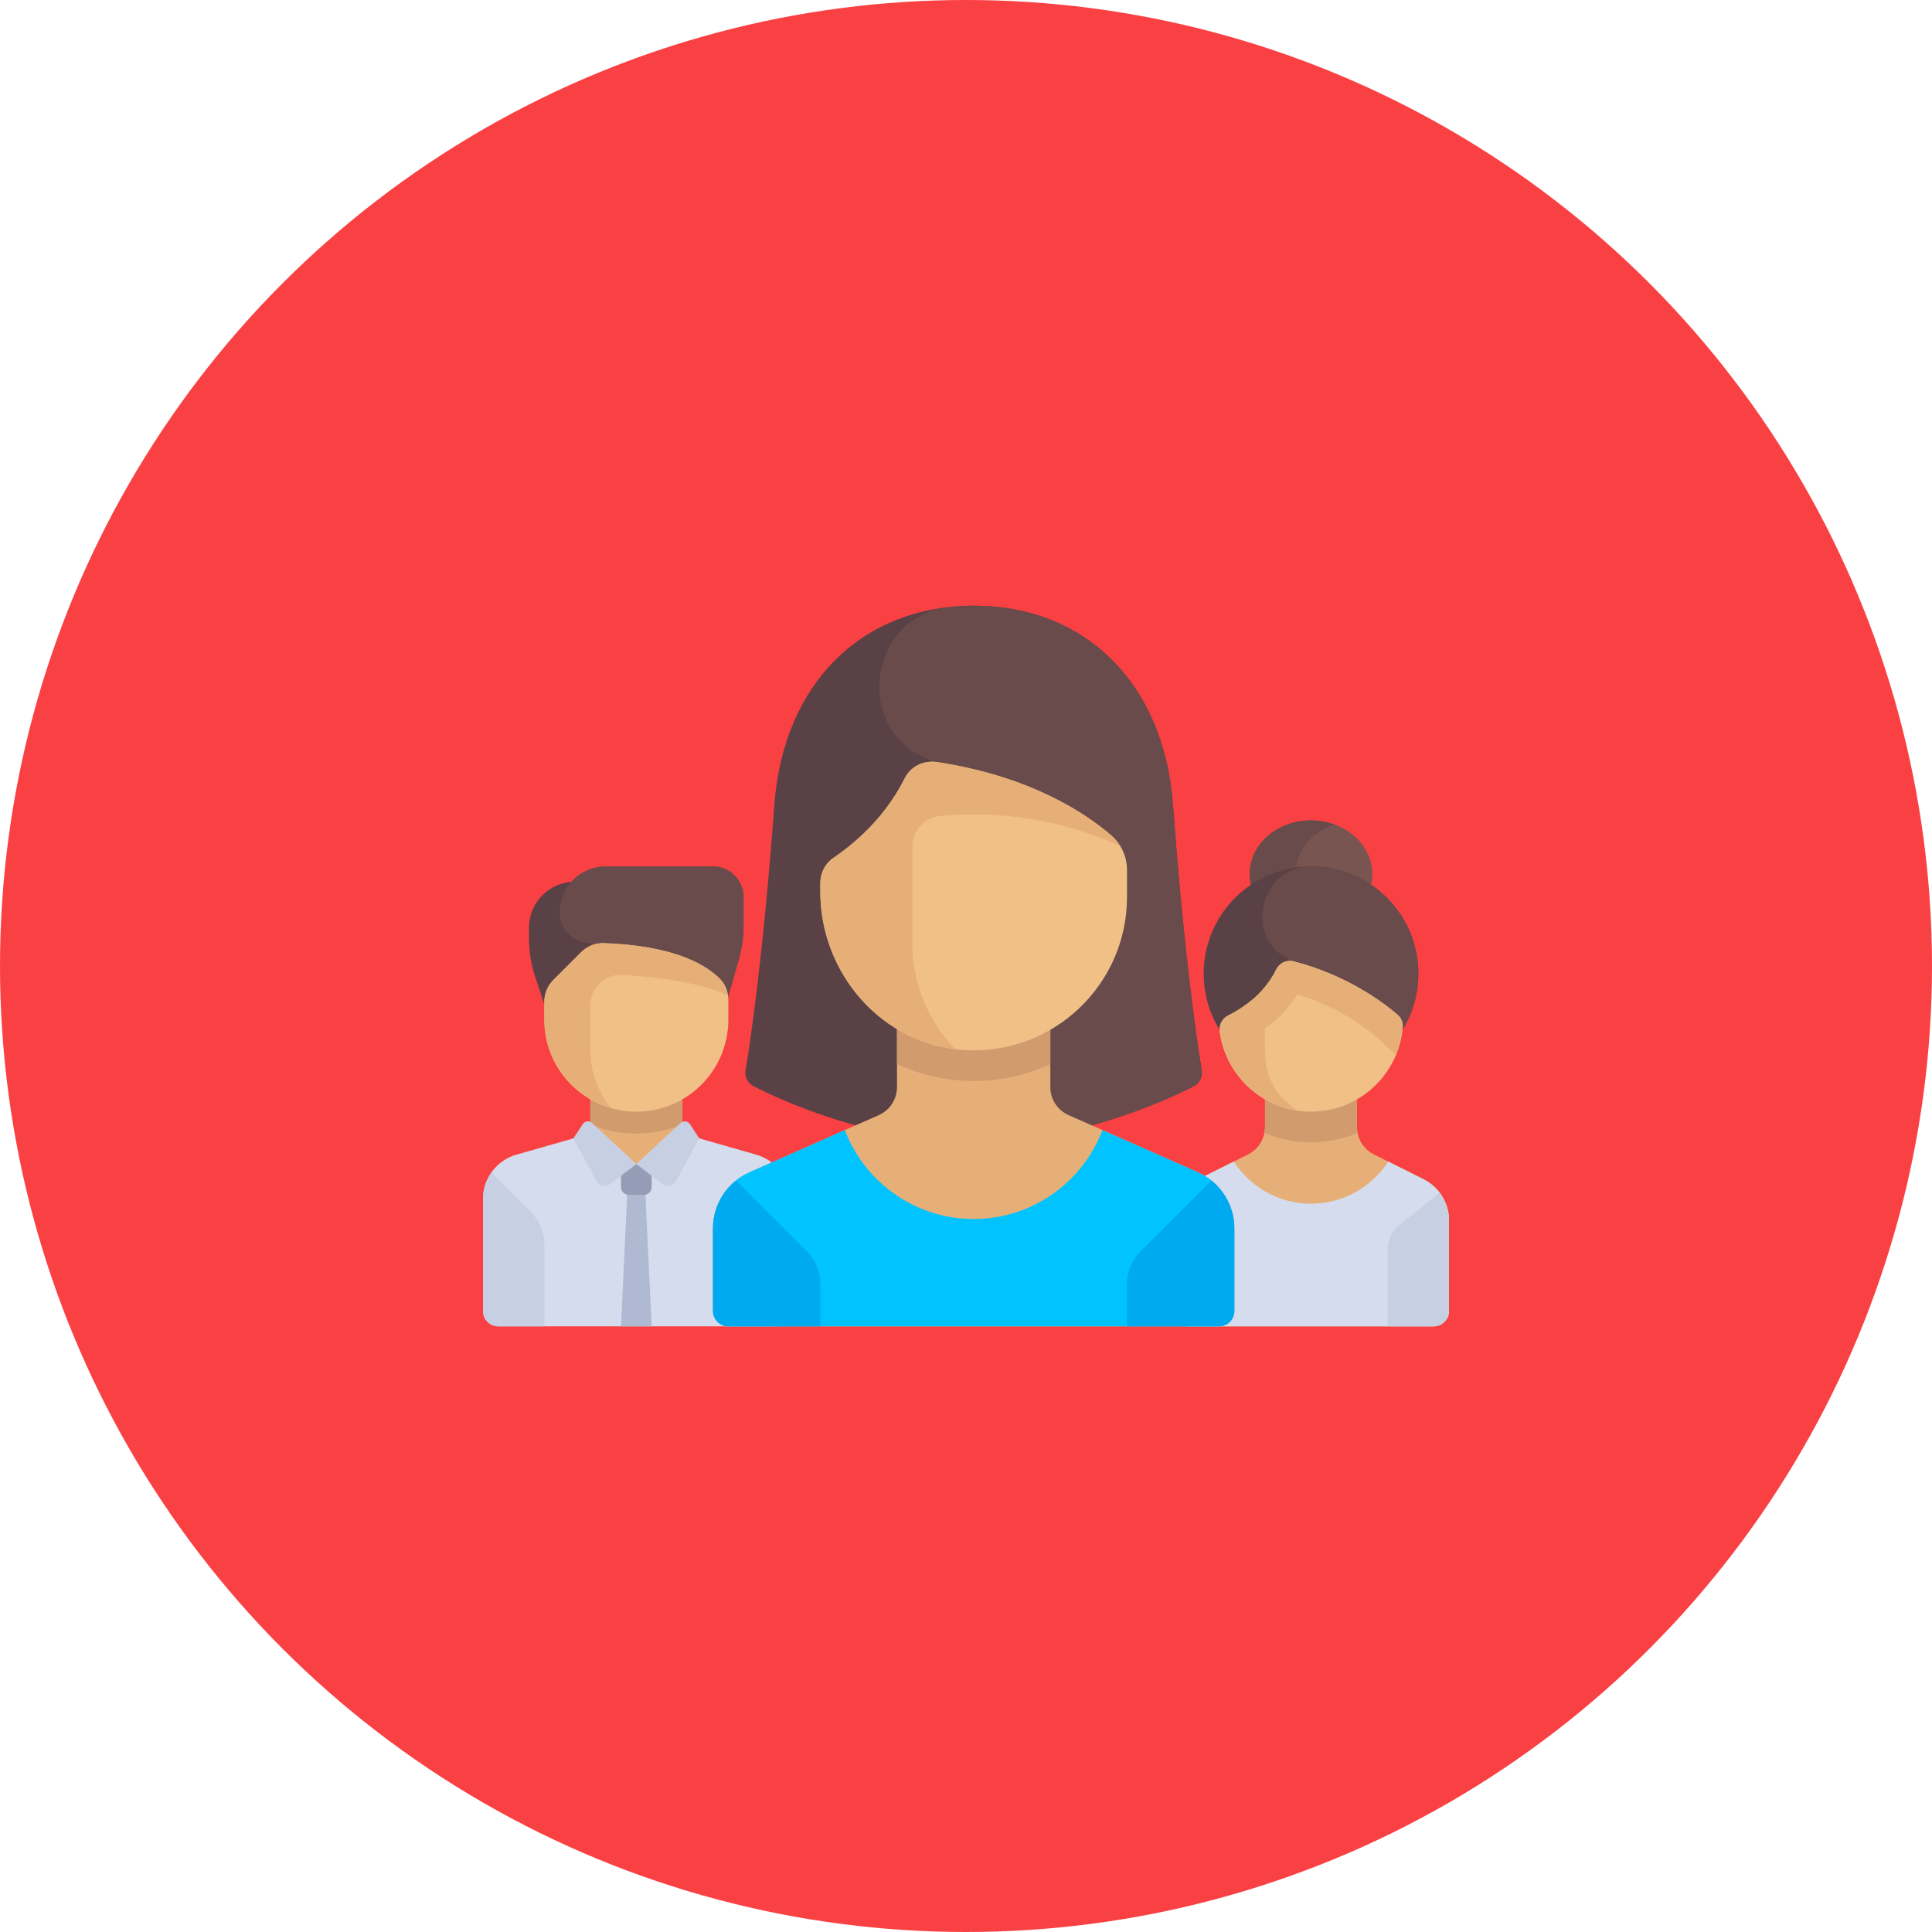 <svg width="100" height="100" viewBox="0 0 100 100" fill="none" xmlns="http://www.w3.org/2000/svg">
<circle cx="50" cy="50" r="50" fill="#F94144"/>
<path d="M67.857 48.016C69.611 48.016 71.032 46.773 71.032 45.239C71.032 43.705 69.611 42.461 67.857 42.461C66.104 42.461 64.683 43.705 64.683 45.239C64.683 46.773 66.104 48.016 67.857 48.016Z" fill="#785550"/>
<path d="M67.064 45.239C67.064 44.074 67.885 43.079 69.048 42.667C68.68 42.536 68.279 42.461 67.857 42.461C66.104 42.461 64.683 43.705 64.683 45.239C64.683 46.773 66.104 48.016 67.857 48.016C68.279 48.016 68.68 47.941 69.048 47.81C67.885 47.398 67.064 46.404 67.064 45.239Z" fill="#694B4B"/>
<path d="M73.684 61.038L71.115 59.754C70.578 59.485 70.238 58.935 70.238 58.334L70.238 55.953H65.476V58.334C65.476 58.935 65.137 59.485 64.599 59.754L62.031 61.038C61.224 61.441 60.714 62.266 60.714 63.168V67.858C60.714 68.296 61.07 68.652 61.508 68.652H74.206C74.645 68.652 75 68.296 75 67.858V63.168C75 62.266 74.49 61.441 73.684 61.038Z" fill="#E6AF78"/>
<path d="M67.857 59.128C68.712 59.128 69.53 58.952 70.281 58.638C70.261 58.538 70.238 58.438 70.238 58.334L70.238 55.953H65.476V58.334C65.476 58.439 65.453 58.539 65.433 58.639C66.184 58.951 67.002 59.128 67.857 59.128Z" fill="#D29B6E"/>
<path d="M73.684 61.038L71.854 60.123C71.006 61.433 69.534 62.302 67.857 62.302C66.18 62.302 64.709 61.433 63.86 60.123L62.031 61.038C61.224 61.441 60.714 62.266 60.714 63.168V67.858C60.714 68.296 61.07 68.651 61.508 68.651H74.206C74.645 68.651 75 68.296 75 67.858V63.168C75 62.266 74.49 61.441 73.684 61.038Z" fill="#D5DCED"/>
<path d="M67.857 55.953C70.926 55.953 73.413 53.466 73.413 50.397C73.413 47.329 70.926 44.842 67.857 44.842C64.789 44.842 62.302 47.329 62.302 50.397C62.302 53.466 64.789 55.953 67.857 55.953Z" fill="#5A4146"/>
<path d="M73.361 49.627C73.055 47.363 71.321 45.471 69.09 44.978C68.683 44.888 68.282 44.844 67.892 44.842C65.23 44.825 64.341 48.5 66.734 49.666C66.863 49.729 66.944 49.757 66.944 49.757L69.709 54.762C69.709 54.762 70.446 54.813 71.189 54.836C72.725 53.681 73.647 51.755 73.361 49.627Z" fill="#694B4B"/>
<path d="M67.857 57.539C65.436 57.539 63.437 55.732 63.135 53.393C63.091 53.054 63.254 52.722 63.559 52.568C63.925 52.384 64.456 52.073 64.964 51.62C65.53 51.114 65.862 50.582 66.05 50.191C66.211 49.854 66.583 49.663 66.945 49.756C69.739 50.468 71.641 51.922 72.332 52.516C72.517 52.675 72.624 52.91 72.605 53.154C72.412 55.607 70.36 57.539 67.857 57.539Z" fill="#F0C087"/>
<path d="M72.332 52.516C71.641 51.922 69.739 50.468 66.945 49.756C66.583 49.663 66.211 49.854 66.05 50.191C65.908 50.487 65.673 50.864 65.324 51.249C65.324 51.25 65.324 51.251 65.324 51.252C65.216 51.374 65.101 51.497 64.964 51.619C64.456 52.073 63.925 52.384 63.559 52.568C63.254 52.722 63.091 53.054 63.135 53.393C63.406 55.493 65.05 57.153 67.135 57.472C66.185 56.825 65.476 55.949 65.476 54.364V53.233C65.657 53.099 65.838 52.967 66.021 52.804C66.462 52.41 66.847 51.955 67.156 51.465C69.293 52.132 70.743 53.243 71.292 53.715C71.442 53.847 71.816 54.191 72.252 54.601C72.44 54.149 72.564 53.664 72.605 53.154C72.624 52.91 72.517 52.675 72.332 52.516Z" fill="#E6AF78"/>
<path d="M74.516 61.736C74.822 62.142 75 62.64 75 63.167V67.857C75 68.295 74.644 68.651 74.206 68.651H71.825V64.652C71.825 64.169 72.044 63.714 72.421 63.412L74.516 61.736Z" fill="#C7CFE2"/>
<path d="M27.381 48.016V48.573C27.381 49.255 27.491 49.933 27.707 50.581L28.968 54.365H31.349V45.635H29.762C28.447 45.635 27.381 46.701 27.381 48.016Z" fill="#5A4146"/>
<path d="M38.248 49.665L36.905 54.365L30.556 48.81C29.679 48.81 28.968 48.099 28.968 47.223C28.968 45.908 30.034 44.842 31.349 44.842H36.905C37.781 44.842 38.492 45.552 38.492 46.429V47.921C38.492 48.511 38.41 49.098 38.248 49.665Z" fill="#694B4B"/>
<path d="M35.318 56.746H30.556V60.259H35.318V56.746Z" fill="#E6AF78"/>
<path d="M30.556 58.204C31.292 58.503 32.094 58.672 32.937 58.672C33.779 58.672 34.581 58.503 35.318 58.204V56.746H30.556V58.204Z" fill="#D29B6E"/>
<path d="M39.146 59.766L35.317 58.672L32.937 60.252L30.556 58.672L26.727 59.766C25.705 60.058 25 60.992 25 62.055V67.858C25 68.296 25.355 68.651 25.794 68.651H40.079C40.518 68.651 40.873 68.296 40.873 67.858V62.055C40.873 60.992 40.168 60.058 39.146 59.766Z" fill="#D5DCED"/>
<path d="M33.73 68.65H32.143L32.54 60.258H33.334L33.73 68.65Z" fill="#AFB9D2"/>
<path d="M32.937 57.539C30.307 57.539 28.175 55.407 28.175 52.777V51.847C28.175 51.426 28.342 51.022 28.64 50.725L30.079 49.285C30.384 48.981 30.8 48.806 31.231 48.819C33.768 48.899 36.014 49.443 37.241 50.642C37.542 50.935 37.699 51.346 37.699 51.766V52.777C37.699 55.407 35.567 57.539 32.937 57.539Z" fill="#F0C087"/>
<path d="M30.556 52.044C30.556 51.129 31.325 50.401 32.238 50.459C33.84 50.561 36.218 50.829 37.677 51.531C37.629 51.196 37.485 50.88 37.241 50.642C36.014 49.443 33.768 48.899 31.231 48.819C30.8 48.806 30.384 48.981 30.079 49.285L28.64 50.725C28.342 51.022 28.175 51.426 28.175 51.847V52.777C28.175 54.949 29.63 56.777 31.617 57.35C30.956 56.533 30.556 55.498 30.556 54.364V52.044Z" fill="#E6AF78"/>
<path d="M28.175 64.42C28.175 63.788 27.924 63.183 27.477 62.736L25.434 60.693C25.161 61.084 25 61.553 25 62.055V67.858C25 68.296 25.355 68.651 25.794 68.651H28.175V64.42Z" fill="#C7CFE2"/>
<path d="M33.334 61.845H32.54C32.321 61.845 32.143 61.667 32.143 61.448V60.258H33.73V61.448C33.73 61.667 33.553 61.845 33.334 61.845Z" fill="#959CB5"/>
<path d="M32.936 60.251L31.591 61.279C31.36 61.456 31.024 61.385 30.884 61.129L29.678 58.925L30.163 58.184C30.271 58.02 30.501 57.992 30.645 58.126L32.936 60.251Z" fill="#C7CFE2"/>
<path d="M32.937 60.251L34.282 61.279C34.514 61.456 34.848 61.385 34.989 61.129L36.195 58.925L35.709 58.184C35.602 58.02 35.372 57.992 35.228 58.126L32.937 60.251Z" fill="#C7CFE2"/>
<path d="M50.397 59.127C55.589 59.127 60.251 57.004 61.777 56.231C62.088 56.073 62.26 55.736 62.203 55.391C61.956 53.92 61.293 49.512 60.714 41.667C60.243 35.286 56.095 31.35 50.397 31.35C44.698 31.35 40.55 35.286 40.079 41.667C39.5 49.512 38.837 53.92 38.591 55.391C38.533 55.736 38.705 56.073 39.016 56.231C40.543 57.004 45.204 59.127 50.397 59.127Z" fill="#5A4146"/>
<path d="M61.777 56.231C62.088 56.073 62.26 55.736 62.203 55.391C61.956 53.92 61.293 49.512 60.714 41.667C60.243 35.286 56.095 31.35 50.397 31.35C49.997 31.35 49.606 31.369 49.222 31.407C44.786 31.849 44.12 38.113 48.384 39.414C48.452 39.435 48.489 39.445 48.489 39.445L50.076 59.119C50.078 59.121 50.08 59.123 50.082 59.125C55.4 59.214 60.22 57.02 61.777 56.231Z" fill="#694B4B"/>
<path d="M36.905 67.857V63.576C36.905 62.319 37.647 61.18 38.797 60.672L45.483 57.719C46.057 57.465 46.428 56.896 46.428 56.267V52.777H54.365V56.267C54.365 56.896 54.736 57.465 55.311 57.719L61.997 60.672C63.147 61.18 63.889 62.319 63.889 63.576V67.857C63.889 68.295 63.533 68.65 63.095 68.65H37.698C37.26 68.65 36.905 68.295 36.905 67.857Z" fill="#E6AF78"/>
<path d="M61.997 60.672L57.066 58.494C56.04 61.182 53.445 63.095 50.397 63.095C47.349 63.095 44.754 61.182 43.728 58.494L38.797 60.672C37.647 61.18 36.905 62.319 36.905 63.576V67.857C36.905 68.295 37.26 68.651 37.698 68.651H63.095C63.534 68.651 63.889 68.295 63.889 67.857V63.576C63.889 62.319 63.147 61.18 61.997 60.672Z" fill="#00C3FF"/>
<path d="M46.429 55.078C47.638 55.633 48.979 55.952 50.397 55.952C51.815 55.952 53.156 55.633 54.365 55.078V52.777H46.429V55.078Z" fill="#D29B6E"/>
<path d="M57.533 43.254C56.259 42.146 53.398 40.186 48.49 39.444C47.81 39.341 47.126 39.676 46.823 40.293C46.32 41.321 45.249 42.967 43.123 44.417C42.7 44.705 42.46 45.195 42.46 45.706V46.157C42.46 50.384 45.65 54.075 49.869 54.348C54.491 54.647 58.334 50.986 58.334 46.428V45.036C58.334 44.354 58.048 43.702 57.533 43.254Z" fill="#F0C087"/>
<path d="M57.977 43.802C57.855 43.601 57.714 43.412 57.533 43.254C56.258 42.146 53.397 40.186 48.489 39.444C47.81 39.341 47.125 39.676 46.823 40.293C46.702 40.54 46.539 40.829 46.344 41.138C45.735 42.105 44.742 43.31 43.135 44.408C42.709 44.7 42.46 45.19 42.46 45.706V46.156C42.46 50.236 45.434 53.807 49.434 54.297C48.067 52.871 47.222 50.941 47.222 48.809V43.82C47.222 43.003 47.835 42.321 48.648 42.239C50.556 42.047 54.146 42.03 57.977 43.802Z" fill="#E6AF78"/>
<path d="M38.092 61.107C37.355 61.701 36.905 62.601 36.905 63.576V67.857C36.905 68.295 37.26 68.651 37.698 68.651H42.46V66.462C42.46 65.831 42.209 65.225 41.763 64.779L38.092 61.107Z" fill="#00AAF0"/>
<path d="M62.702 61.107C63.439 61.701 63.889 62.601 63.889 63.576V67.857C63.889 68.295 63.534 68.651 63.095 68.651H58.334V66.462C58.334 65.831 58.584 65.225 59.031 64.779L62.702 61.107Z" fill="#00AAF0"/>
</svg>
